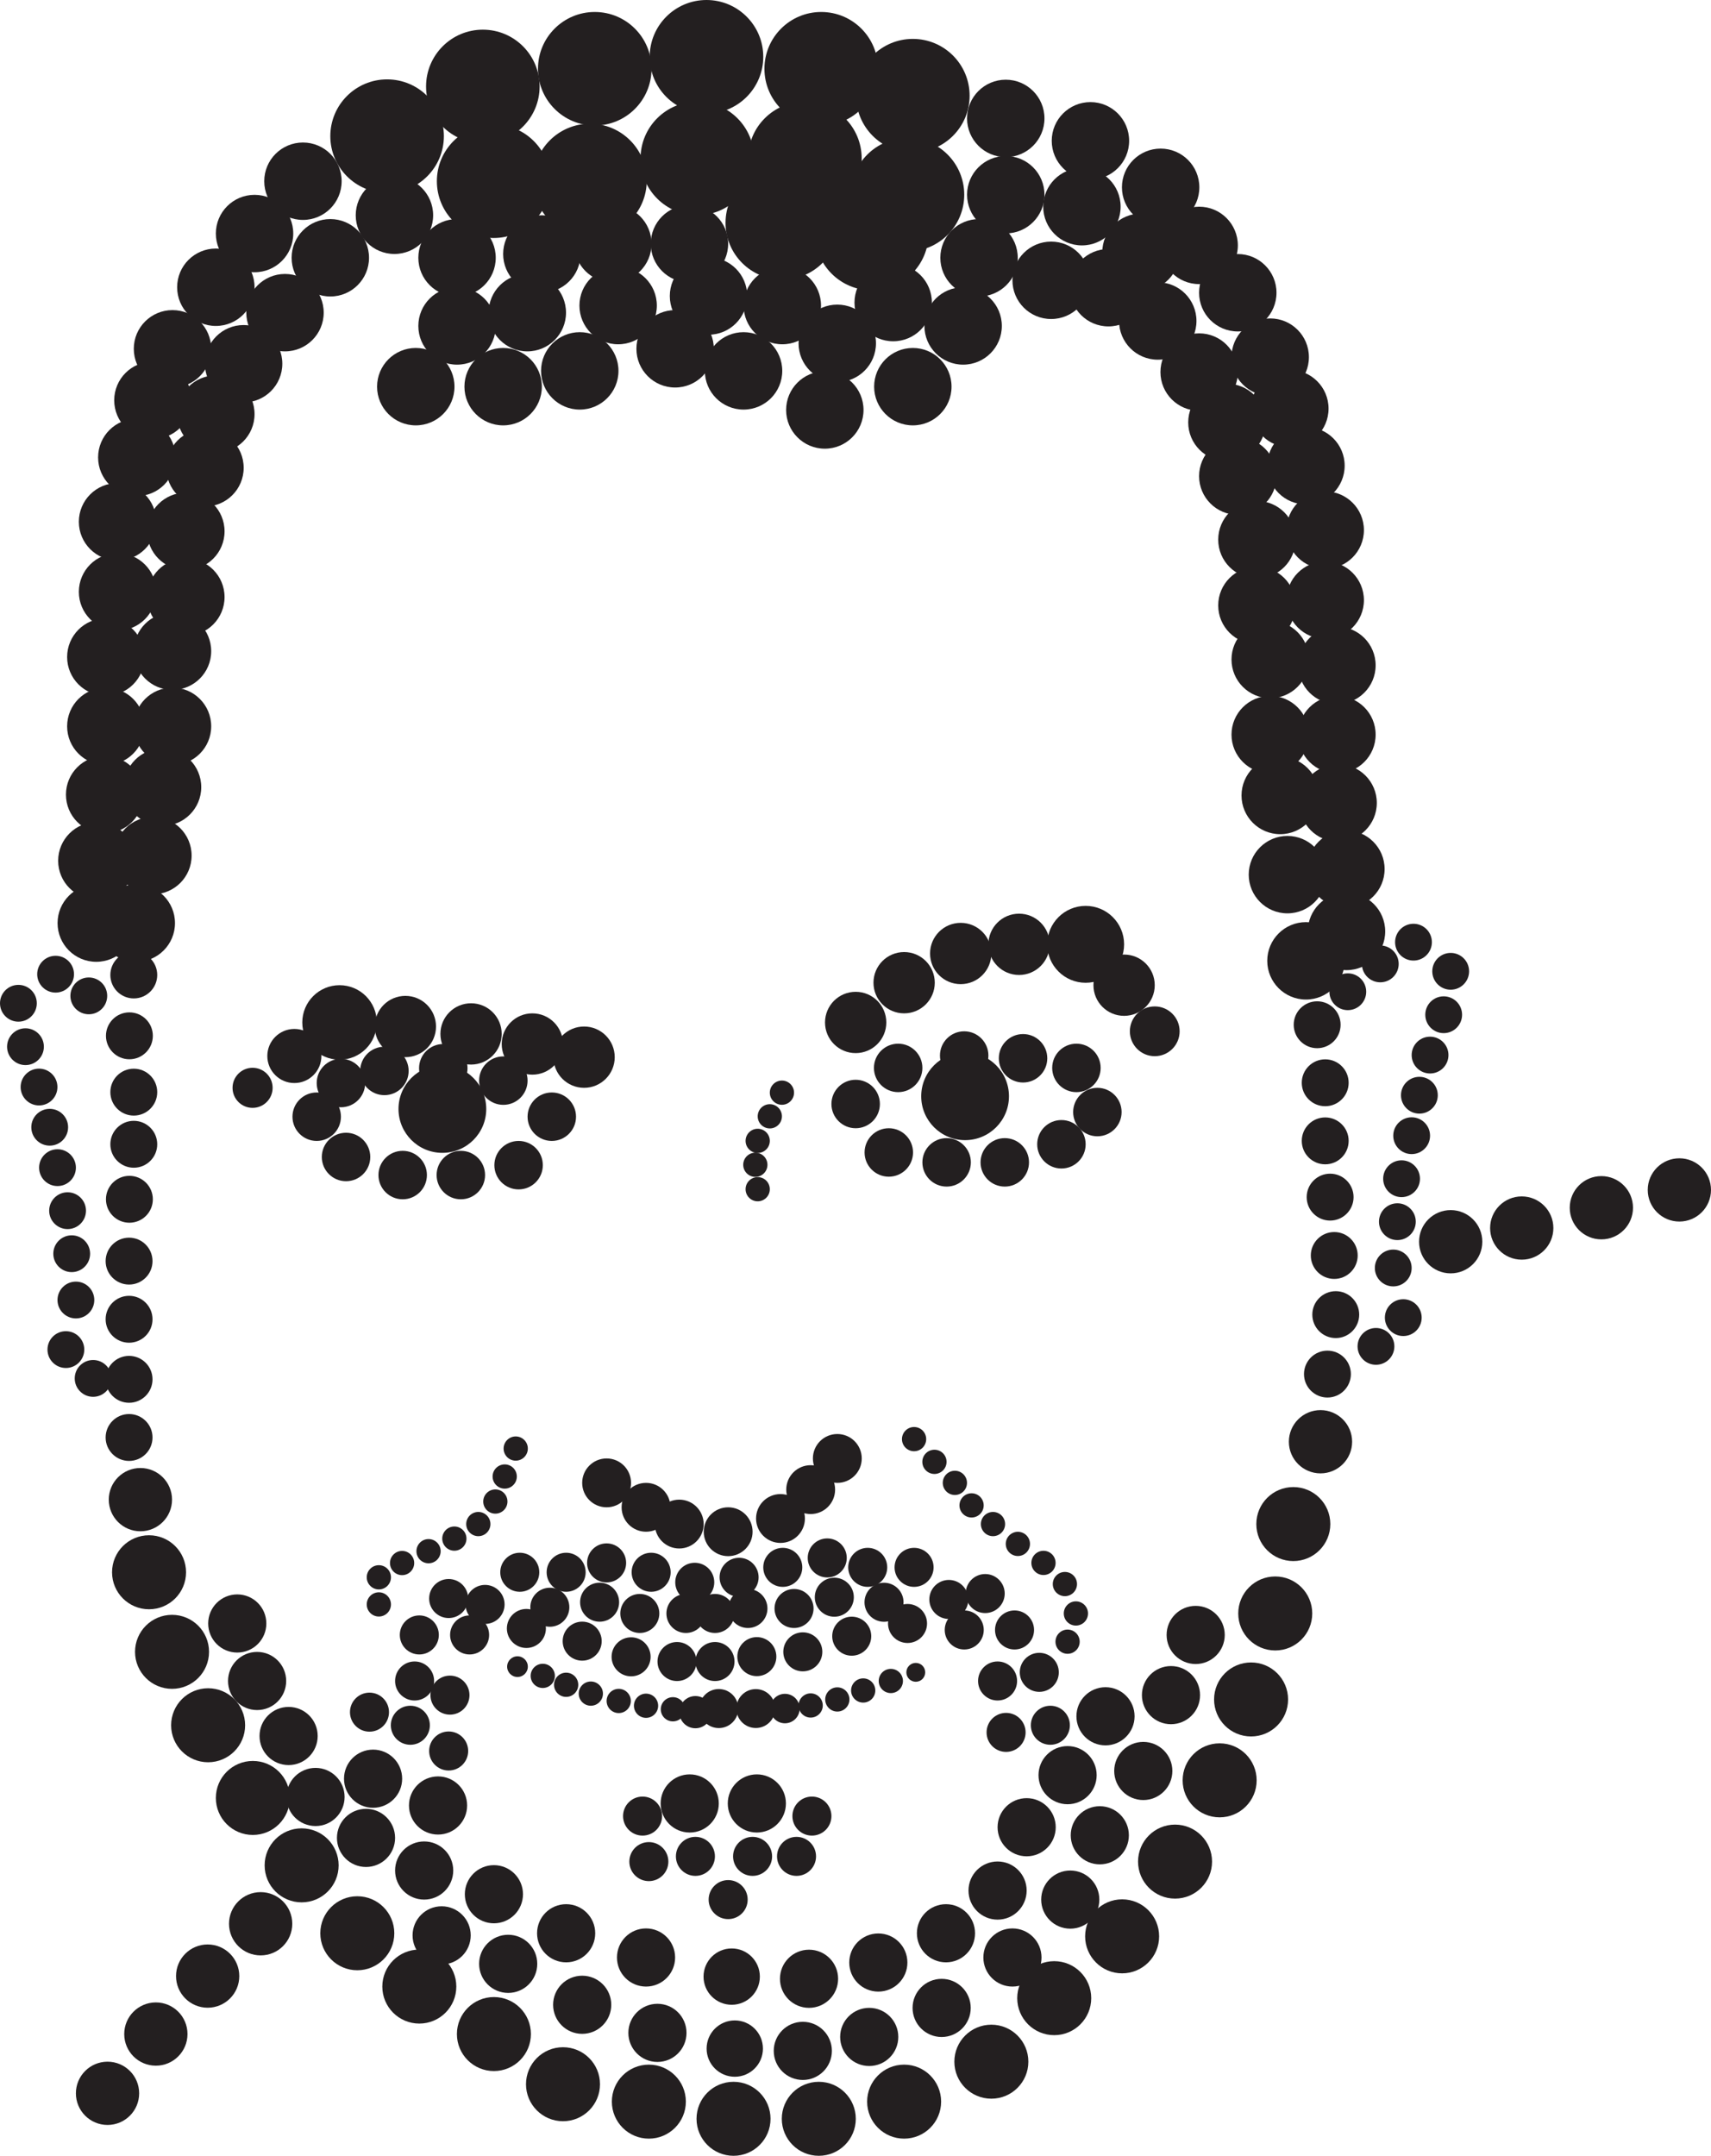 <?xml version="1.0" encoding="UTF-8"?>
<svg id="Layer_2" data-name="Layer 2" xmlns="http://www.w3.org/2000/svg" viewBox="0 0 261.27 329.17">
  <defs>
    <style>
      .cls-1 {
        fill: #231f20;
      }
    </style>
  </defs>
  <g id="Layer_2-2" data-name="Layer 2">
    <g>
      <g>
        <circle class="cls-1" cx="58.7" cy="163.52" r="3.7"/>
        <circle class="cls-1" cx="67.69" cy="163.11" r="3.7"/>
        <circle class="cls-1" cx="76.86" cy="165" r="3.7"/>
        <circle class="cls-1" cx="84.26" cy="170.51" r="3.7"/>
        <circle class="cls-1" cx="79.19" cy="177.91" r="3.7"/>
        <circle class="cls-1" cx="70.37" cy="179.42" r="3.7"/>
        <circle class="cls-1" cx="61.49" cy="179.42" r="3.7"/>
        <circle class="cls-1" cx="52.84" cy="176.66" r="3.7"/>
        <circle class="cls-1" cx="48.36" cy="170.51" r="3.7"/>
        <circle class="cls-1" cx="67.55" cy="169.33" r="6.7"/>
        <circle class="cls-1" cx="52.06" cy="165.37" r="3.7"/>
      </g>
      <circle class="cls-1" cx="89.19" cy="161.42" r="4.68"/>
      <circle class="cls-1" cx="81.29" cy="159.41" r="4.68"/>
      <circle class="cls-1" cx="71.93" cy="157.87" r="4.68"/>
      <circle class="cls-1" cx="61.9" cy="156.74" r="4.68"/>
      <circle class="cls-1" cx="51.85" cy="156.12" r="5.69"/>
      <circle class="cls-1" cx="44.95" cy="161.24" r="4.13"/>
      <circle class="cls-1" cx="38.57" cy="166.1" r="3.06"/>
      <g>
        <circle class="cls-1" cx="156.22" cy="161.59" r="3.7"/>
        <circle class="cls-1" cx="147.23" cy="161.17" r="3.7"/>
        <circle class="cls-1" cx="137.15" cy="163.06" r="3.7"/>
        <circle class="cls-1" cx="130.66" cy="168.57" r="3.7"/>
        <circle class="cls-1" cx="135.72" cy="175.97" r="3.7"/>
        <circle class="cls-1" cx="144.55" cy="177.48" r="3.7"/>
        <circle class="cls-1" cx="153.43" cy="177.48" r="3.7"/>
        <circle class="cls-1" cx="162.08" cy="174.72" r="3.7"/>
        <circle class="cls-1" cx="167.57" cy="169.8" r="3.7"/>
        <circle class="cls-1" cx="147.37" cy="167.39" r="6.7"/>
        <circle class="cls-1" cx="164.37" cy="163.06" r="3.7"/>
      </g>
      <circle class="cls-1" cx="130.66" cy="156.12" r="4.68"/>
      <circle class="cls-1" cx="138.06" cy="150.05" r="4.68"/>
      <circle class="cls-1" cx="146.7" cy="145.59" r="4.68"/>
      <circle class="cls-1" cx="155.61" cy="144.19" r="4.68"/>
      <circle class="cls-1" cx="165.78" cy="144.19" r="5.87"/>
      <circle class="cls-1" cx="171.65" cy="150.43" r="4.68"/>
      <circle class="cls-1" cx="176.33" cy="157.47" r="3.8"/>
      <circle class="cls-1" cx="92.63" cy="226.42" r="3.73"/>
      <circle class="cls-1" cx="111.19" cy="233.88" r="3.73"/>
      <circle class="cls-1" cx="127.86" cy="222.69" r="3.73"/>
      <circle class="cls-1" cx="103.72" cy="232.71" r="3.73"/>
      <circle class="cls-1" cx="119.18" cy="231.86" r="3.73"/>
      <circle class="cls-1" cx="123.79" cy="227.45" r="3.73"/>
      <circle class="cls-1" cx="98.65" cy="230.15" r="3.73"/>
      <g>
        <circle class="cls-1" cx="119.4" cy="166.84" r="1.85"/>
        <circle class="cls-1" cx="117.55" cy="170.45" r="1.85"/>
        <circle class="cls-1" cx="115.7" cy="174.2" r="1.85"/>
        <circle class="cls-1" cx="115.34" cy="177.85" r="1.85"/>
        <circle class="cls-1" cx="115.7" cy="181.58" r="1.85"/>
      </g>
      <circle class="cls-1" cx="79.02" cy="254.48" r="1.58"/>
      <circle class="cls-1" cx="82.88" cy="255.89" r="1.85"/>
      <circle class="cls-1" cx="86.45" cy="257.25" r="1.85"/>
      <circle class="cls-1" cx="90.22" cy="258.6" r="1.85"/>
      <circle class="cls-1" cx="94.48" cy="259.72" r="1.85"/>
      <circle class="cls-1" cx="98.65" cy="260.45" r="1.85"/>
      <circle class="cls-1" cx="102.75" cy="260.99" r="1.85"/>
      <circle class="cls-1" cx="106.19" cy="261.43" r="2.46"/>
      <circle class="cls-1" cx="109.76" cy="260.88" r="2.98"/>
      <circle class="cls-1" cx="115.41" cy="260.88" r="2.97"/>
      <circle class="cls-1" cx="131.81" cy="258.12" r="1.85"/>
      <circle class="cls-1" cx="136.03" cy="256.67" r="1.85"/>
      <circle class="cls-1" cx="139.84" cy="255.35" r="1.44"/>
      <circle class="cls-1" cx="127.86" cy="259.49" r="1.85"/>
      <circle class="cls-1" cx="123.79" cy="260.41" r="1.85"/>
      <circle class="cls-1" cx="119.86" cy="260.88" r="2.25"/>
      <circle class="cls-1" cx="99.43" cy="240.07" r="2.98"/>
      <circle class="cls-1" cx="97.7" cy="246.36" r="2.98"/>
      <circle class="cls-1" cx="96.37" cy="252.98" r="2.98"/>
      <circle class="cls-1" cx="106.09" cy="241.6" r="2.98"/>
      <circle class="cls-1" cx="104.74" cy="246.36" r="2.98"/>
      <circle class="cls-1" cx="103.38" cy="253.7" r="2.98"/>
      <circle class="cls-1" cx="92.63" cy="238.64" r="2.98"/>
      <circle class="cls-1" cx="91.56" cy="244.64" r="2.98"/>
      <circle class="cls-1" cx="88.9" cy="250.59" r="2.98"/>
      <circle class="cls-1" cx="86.45" cy="240.07" r="2.98"/>
      <circle class="cls-1" cx="83.96" cy="245.41" r="2.98"/>
      <circle class="cls-1" cx="80.38" cy="248.65" r="2.98"/>
      <circle class="cls-1" cx="79.37" cy="240.07" r="2.98"/>
      <circle class="cls-1" cx="74.07" cy="244.98" r="2.98"/>
      <circle class="cls-1" cx="71.71" cy="249.64" r="2.98"/>
      <circle class="cls-1" cx="68.51" cy="244.08" r="2.98"/>
      <circle class="cls-1" cx="64.03" cy="249.64" r="2.98"/>
      <g>
        <circle class="cls-1" cx="119.53" cy="239.32" r="2.98"/>
        <circle class="cls-1" cx="121.25" cy="245.6" r="2.98"/>
        <circle class="cls-1" cx="122.59" cy="252.22" r="2.98"/>
        <circle class="cls-1" cx="112.86" cy="240.84" r="2.98"/>
        <circle class="cls-1" cx="114.21" cy="245.6" r="2.98"/>
        <circle class="cls-1" cx="115.57" cy="252.95" r="2.98"/>
        <circle class="cls-1" cx="126.32" cy="237.88" r="2.98"/>
        <circle class="cls-1" cx="127.4" cy="243.88" r="2.98"/>
        <circle class="cls-1" cx="130.06" cy="249.83" r="2.98"/>
        <circle class="cls-1" cx="132.5" cy="239.32" r="2.98"/>
        <circle class="cls-1" cx="134.99" cy="244.65" r="2.98"/>
        <circle class="cls-1" cx="138.58" cy="247.89" r="2.98"/>
        <circle class="cls-1" cx="139.58" cy="239.32" r="2.98"/>
        <circle class="cls-1" cx="144.89" cy="244.22" r="2.98"/>
        <circle class="cls-1" cx="147.24" cy="248.88" r="2.98"/>
        <circle class="cls-1" cx="150.44" cy="243.32" r="2.98"/>
        <circle class="cls-1" cx="154.92" cy="248.88" r="2.98"/>
        <circle class="cls-1" cx="109.18" cy="253.7" r="2.98"/>
        <circle class="cls-1" cx="109.18" cy="246.36" r="2.98"/>
      </g>
      <circle class="cls-1" cx="105.32" cy="275.37" r="4.44"/>
      <circle class="cls-1" cx="115.57" cy="275.37" r="4.44"/>
      <circle class="cls-1" cx="106.19" cy="283.45" r="2.98"/>
      <circle class="cls-1" cx="114.92" cy="283.45" r="2.98"/>
      <circle class="cls-1" cx="123.98" cy="277.3" r="2.98"/>
      <circle class="cls-1" cx="98.12" cy="277.3" r="2.98"/>
      <circle class="cls-1" cx="99.08" cy="284.25" r="2.98"/>
      <circle class="cls-1" cx="121.63" cy="283.45" r="2.98"/>
      <circle class="cls-1" cx="111.19" cy="290.05" r="2.98"/>
      <circle class="cls-1" cx="158.7" cy="255.35" r="2.98"/>
      <circle class="cls-1" cx="160.39" cy="263.43" r="2.98"/>
      <circle class="cls-1" cx="111.73" cy="301.81" r="4.3"/>
      <circle class="cls-1" cx="112.2" cy="312.8" r="4.3"/>
      <circle class="cls-1" cx="112.01" cy="323.52" r="5.65"/>
      <circle class="cls-1" cx="125.03" cy="323.52" r="5.65"/>
      <circle class="cls-1" cx="99.08" cy="320.9" r="5.65"/>
      <circle class="cls-1" cx="138.06" cy="320.9" r="5.65"/>
      <circle class="cls-1" cx="85.97" cy="318.24" r="5.65"/>
      <circle class="cls-1" cx="151.38" cy="314.8" r="5.65"/>
      <circle class="cls-1" cx="160.98" cy="305.1" r="5.65"/>
      <circle class="cls-1" cx="171.35" cy="295.66" r="5.65"/>
      <circle class="cls-1" cx="179.43" cy="284.25" r="5.65"/>
      <circle class="cls-1" cx="186.24" cy="271.84" r="5.65"/>
      <circle class="cls-1" cx="191.04" cy="259.49" r="5.65"/>
      <circle class="cls-1" cx="194.73" cy="246.36" r="5.65"/>
      <circle class="cls-1" cx="197.49" cy="232.71" r="5.65"/>
      <circle class="cls-1" cx="201.64" cy="220.14" r="4.83"/>
      <circle class="cls-1" cx="202.7" cy="209.81" r="3.58"/>
      <circle class="cls-1" cx="75.42" cy="310.58" r="5.65"/>
      <circle class="cls-1" cx="64.03" cy="303.33" r="5.65"/>
      <circle class="cls-1" cx="54.56" cy="295.19" r="5.65"/>
      <circle class="cls-1" cx="46.06" cy="284.82" r="5.65"/>
      <circle class="cls-1" cx="38.61" cy="274.53" r="5.65"/>
      <circle class="cls-1" cx="31.78" cy="263.43" r="5.65"/>
      <circle class="cls-1" cx="26.27" cy="252.22" r="5.65"/>
      <circle class="cls-1" cx="22.76" cy="240.07" r="5.65"/>
      <circle class="cls-1" cx="21.44" cy="228.98" r="4.83"/>
      <circle class="cls-1" cx="19.71" cy="219.49" r="3.58"/>
      <circle class="cls-1" cx="19.71" cy="210.61" r="3.58"/>
      <circle class="cls-1" cx="19.71" cy="201.44" r="3.58"/>
      <circle class="cls-1" cx="19.71" cy="192.56" r="3.58"/>
      <circle class="cls-1" cx="19.76" cy="183.12" r="3.58"/>
      <circle class="cls-1" cx="20.43" cy="174.72" r="3.58"/>
      <circle class="cls-1" cx="20.43" cy="166.76" r="3.58"/>
      <circle class="cls-1" cx="19.76" cy="158.16" r="3.58"/>
      <circle class="cls-1" cx="20.43" cy="148.87" r="3.58"/>
      <circle class="cls-1" cx="203.97" cy="200.73" r="3.58"/>
      <circle class="cls-1" cx="203.74" cy="191.7" r="3.58"/>
      <circle class="cls-1" cx="203.11" cy="182.79" r="3.58"/>
      <circle class="cls-1" cx="202.36" cy="174.2" r="3.58"/>
      <circle class="cls-1" cx="202.36" cy="165.33" r="3.58"/>
      <circle class="cls-1" cx="201.13" cy="156.47" r="3.58"/>
      <circle class="cls-1" cx="63.31" cy="256.67" r="2.98"/>
      <circle class="cls-1" cx="62.66" cy="263.43" r="2.98"/>
      <circle class="cls-1" cx="56.42" cy="261.43" r="2.98"/>
      <circle class="cls-1" cx="68.51" cy="267.36" r="2.98"/>
      <circle class="cls-1" cx="68.71" cy="258.83" r="2.98"/>
      <circle class="cls-1" cx="152.33" cy="256.67" r="2.98"/>
      <circle class="cls-1" cx="153.63" cy="264.52" r="2.98"/>
      <circle class="cls-1" cx="66.89" cy="275.68" r="4.44"/>
      <circle class="cls-1" cx="56.97" cy="271.59" r="4.44"/>
      <circle class="cls-1" cx="44.07" cy="265.07" r="4.44"/>
      <circle class="cls-1" cx="64.77" cy="285.61" r="4.44"/>
      <circle class="cls-1" cx="55.89" cy="280.63" r="4.44"/>
      <circle class="cls-1" cx="48.18" cy="274.38" r="4.44"/>
      <circle class="cls-1" cx="86.45" cy="295.19" r="4.44"/>
      <circle class="cls-1" cx="75.42" cy="289.23" r="4.44"/>
      <circle class="cls-1" cx="67.44" cy="295.51" r="4.44"/>
      <circle class="cls-1" cx="77.6" cy="299.86" r="4.44"/>
      <circle class="cls-1" cx="88.9" cy="306.11" r="4.44"/>
      <circle class="cls-1" cx="100.39" cy="310.4" r="4.44"/>
      <circle class="cls-1" cx="98.65" cy="298.89" r="4.44"/>
      <circle class="cls-1" cx="122.59" cy="313.15" r="4.44"/>
      <circle class="cls-1" cx="123.54" cy="302.14" r="4.44"/>
      <circle class="cls-1" cx="132.73" cy="311.02" r="4.44"/>
      <circle class="cls-1" cx="134.12" cy="299.66" r="4.44"/>
      <circle class="cls-1" cx="143.79" cy="306.59" r="4.44"/>
      <circle class="cls-1" cx="144.45" cy="295.19" r="4.44"/>
      <circle class="cls-1" cx="154.6" cy="298.89" r="4.44"/>
      <circle class="cls-1" cx="152.33" cy="288.67" r="4.44"/>
      <circle class="cls-1" cx="163.43" cy="290.05" r="4.44"/>
      <circle class="cls-1" cx="167.94" cy="280.23" r="4.44"/>
      <circle class="cls-1" cx="156.77" cy="279" r="4.44"/>
      <circle class="cls-1" cx="163.02" cy="271.05" r="4.44"/>
      <circle class="cls-1" cx="174.58" cy="270.41" r="4.44"/>
      <circle class="cls-1" cx="168.81" cy="262.06" r="4.44"/>
      <circle class="cls-1" cx="178.81" cy="258.83" r="4.44"/>
      <circle class="cls-1" cx="39.26" cy="256.67" r="4.44"/>
      <circle class="cls-1" cx="36.23" cy="247.89" r="4.44"/>
      <circle class="cls-1" cx="182.58" cy="249.64" r="4.44"/>
      <circle class="cls-1" cx="13.56" cy="152.06" r="2.81"/>
      <circle class="cls-1" cx="8.49" cy="148.75" r="2.81"/>
      <circle class="cls-1" cx="10.95" cy="191.43" r="2.81"/>
      <circle class="cls-1" cx="2.81" cy="153.19" r="2.81"/>
      <circle class="cls-1" cx="3.89" cy="159.82" r="2.81"/>
      <circle class="cls-1" cx="5.96" cy="165.98" r="2.81"/>
      <circle class="cls-1" cx="7.59" cy="172.12" r="2.81"/>
      <circle class="cls-1" cx="8.78" cy="178.29" r="2.81"/>
      <circle class="cls-1" cx="10.32" cy="184.86" r="2.81"/>
      <circle class="cls-1" cx="11.59" cy="198.5" r="2.81"/>
      <circle class="cls-1" cx="10.06" cy="206.07" r="2.81"/>
      <circle class="cls-1" cx="14.22" cy="210.47" r="2.81"/>
      <circle class="cls-1" cx="210.77" cy="147.18" r="2.81"/>
      <circle class="cls-1" cx="215.84" cy="143.86" r="2.81"/>
      <circle class="cls-1" cx="213.38" cy="186.54" r="2.81"/>
      <circle class="cls-1" cx="221.52" cy="148.31" r="2.81"/>
      <circle class="cls-1" cx="220.45" cy="154.94" r="2.81"/>
      <circle class="cls-1" cx="218.37" cy="161.1" r="2.81"/>
      <circle class="cls-1" cx="216.74" cy="167.23" r="2.81"/>
      <circle class="cls-1" cx="215.56" cy="173.41" r="2.81"/>
      <circle class="cls-1" cx="214.02" cy="179.98" r="2.81"/>
      <circle class="cls-1" cx="212.75" cy="193.61" r="2.81"/>
      <circle class="cls-1" cx="214.28" cy="201.19" r="2.81"/>
      <circle class="cls-1" cx="210.11" cy="205.58" r="2.81"/>
      <circle class="cls-1" cx="205.81" cy="151.43" r="2.81"/>
      <circle class="cls-1" cx="78.75" cy="221.18" r="1.85"/>
      <circle class="cls-1" cx="77.07" cy="225.45" r="1.85"/>
      <circle class="cls-1" cx="75.64" cy="229.27" r="1.85"/>
      <circle class="cls-1" cx="73.04" cy="232.71" r="1.85"/>
      <circle class="cls-1" cx="69.38" cy="234.93" r="1.85"/>
      <circle class="cls-1" cx="65.44" cy="236.85" r="1.85"/>
      <circle class="cls-1" cx="61.4" cy="238.66" r="1.85"/>
      <circle class="cls-1" cx="57.85" cy="240.84" r="1.85"/>
      <circle class="cls-1" cx="57.85" cy="244.98" r="1.85"/>
      <circle class="cls-1" cx="139.58" cy="219.74" r="1.85"/>
      <circle class="cls-1" cx="142.69" cy="223.21" r="1.85"/>
      <circle class="cls-1" cx="145.81" cy="226.42" r="1.85"/>
      <circle class="cls-1" cx="148.36" cy="229.86" r="1.85"/>
      <circle class="cls-1" cx="151.63" cy="232.71" r="1.85"/>
      <circle class="cls-1" cx="155.43" cy="235.74" r="1.85"/>
      <circle class="cls-1" cx="159.34" cy="238.64" r="1.85"/>
      <circle class="cls-1" cx="162.61" cy="241.87" r="1.85"/>
      <circle class="cls-1" cx="164.29" cy="246.36" r="1.85"/>
      <circle class="cls-1" cx="163.02" cy="250.67" r="1.85"/>
      <circle class="cls-1" cx="20.81" cy="140.95" r="5.91"/>
      <circle class="cls-1" cx="14.7" cy="140.95" r="5.91"/>
      <circle class="cls-1" cx="14.79" cy="131.43" r="5.91"/>
      <circle class="cls-1" cx="23.35" cy="130.64" r="5.91"/>
      <circle class="cls-1" cx="15.98" cy="121.33" r="5.91"/>
      <circle class="cls-1" cx="24.82" cy="120.19" r="5.91"/>
      <circle class="cls-1" cx="16.16" cy="110.9" r="5.91"/>
      <circle class="cls-1" cx="26.34" cy="110.9" r="5.91"/>
      <circle class="cls-1" cx="26.34" cy="99.43" r="5.91"/>
      <circle class="cls-1" cx="16.16" cy="100.32" r="5.91"/>
      <circle class="cls-1" cx="17.95" cy="90.37" r="5.91"/>
      <circle class="cls-1" cx="28.38" cy="91.17" r="5.91"/>
      <circle class="cls-1" cx="17.95" cy="79.67" r="5.91"/>
      <circle class="cls-1" cx="28.38" cy="81.13" r="5.91"/>
      <circle class="cls-1" cx="20.89" cy="69.84" r="5.91"/>
      <circle class="cls-1" cx="31.3" cy="71.43" r="5.91"/>
      <circle class="cls-1" cx="23.35" cy="61.12" r="5.91"/>
      <circle class="cls-1" cx="32.96" cy="63.23" r="5.91"/>
      <circle class="cls-1" cx="26.34" cy="53.26" r="5.91"/>
      <circle class="cls-1" cx="37.2" cy="55.54" r="5.91"/>
      <circle class="cls-1" cx="32.96" cy="43.86" r="5.91"/>
      <circle class="cls-1" cx="43.52" cy="47.74" r="5.91"/>
      <circle class="cls-1" cx="38.87" cy="35.66" r="5.91"/>
      <circle class="cls-1" cx="46.26" cy="27.67" r="5.91"/>
      <circle class="cls-1" cx="50.44" cy="39.36" r="5.91"/>
      <circle class="cls-1" cx="60.23" cy="32.87" r="5.91"/>
      <circle class="cls-1" cx="69.79" cy="39.36" r="5.91"/>
      <circle class="cls-1" cx="69.79" cy="49.77" r="5.91"/>
      <circle class="cls-1" cx="63.49" cy="59.04" r="5.91"/>
      <circle class="cls-1" cx="76.83" cy="59.04" r="5.91"/>
      <circle class="cls-1" cx="80.52" cy="47.74" r="5.91"/>
      <circle class="cls-1" cx="82.74" cy="38.78" r="5.91"/>
      <circle class="cls-1" cx="88.53" cy="56.63" r="5.91"/>
      <circle class="cls-1" cx="94.39" cy="46.66" r="5.91"/>
      <circle class="cls-1" cx="105.28" cy="37.22" r="5.91"/>
      <circle class="cls-1" cx="103.09" cy="53.26" r="5.91"/>
      <circle class="cls-1" cx="113.54" cy="56.63" r="5.91"/>
      <circle class="cls-1" cx="125.95" cy="62.6" r="5.91"/>
      <circle class="cls-1" cx="119.46" cy="46.66" r="5.91"/>
      <circle class="cls-1" cx="127.85" cy="52.42" r="5.91"/>
      <circle class="cls-1" cx="139.39" cy="59.04" r="5.91"/>
      <circle class="cls-1" cx="147.07" cy="49.77" r="5.91"/>
      <circle class="cls-1" cx="136.39" cy="46.2" r="5.91"/>
      <circle class="cls-1" cx="93.58" cy="37.22" r="5.91"/>
      <circle class="cls-1" cx="59.11" cy="20.79" r="8.67"/>
      <circle class="cls-1" cx="75.38" cy="27.67" r="8.67"/>
      <circle class="cls-1" cx="73.73" cy="13.2" r="8.67"/>
      <circle class="cls-1" cx="90.09" cy="27.56" r="8.67"/>
      <circle class="cls-1" cx="90.82" cy="10.5" r="8.67"/>
      <circle class="cls-1" cx="107.88" cy="8.67" r="8.67"/>
      <circle class="cls-1" cx="106.48" cy="24.19" r="8.67"/>
      <circle class="cls-1" cx="119.46" cy="34.03" r="8.67"/>
      <circle class="cls-1" cx="125.4" cy="10.5" r="8.67"/>
      <circle class="cls-1" cx="122.91" cy="24.19" r="8.67"/>
      <circle class="cls-1" cx="108.19" cy="45.2" r="5.91"/>
      <circle class="cls-1" cx="139.39" cy="14.61" r="8.67"/>
      <circle class="cls-1" cx="138.57" cy="29.73" r="8.67"/>
      <circle class="cls-1" cx="133.12" cy="35.66" r="8.67"/>
      <circle class="cls-1" cx="199.42" cy="146.71" r="5.91"/>
      <circle class="cls-1" cx="205.61" cy="142.22" r="5.91"/>
      <circle class="cls-1" cx="205.52" cy="132.7" r="5.91"/>
      <circle class="cls-1" cx="196.59" cy="133.55" r="5.91"/>
      <circle class="cls-1" cx="204.33" cy="122.6" r="5.91"/>
      <circle class="cls-1" cx="195.49" cy="121.46" r="5.91"/>
      <circle class="cls-1" cx="204.15" cy="112.17" r="5.91"/>
      <circle class="cls-1" cx="193.96" cy="112.17" r="5.91"/>
      <circle class="cls-1" cx="193.96" cy="100.7" r="5.91"/>
      <circle class="cls-1" cx="204.15" cy="101.59" r="5.91"/>
      <circle class="cls-1" cx="202.36" cy="91.64" r="5.91"/>
      <circle class="cls-1" cx="191.93" cy="92.44" r="5.91"/>
      <circle class="cls-1" cx="202.36" cy="80.94" r="5.91"/>
      <circle class="cls-1" cx="191.93" cy="82.4" r="5.91"/>
      <circle class="cls-1" cx="199.42" cy="71.11" r="5.91"/>
      <circle class="cls-1" cx="189.01" cy="72.7" r="5.91"/>
      <circle class="cls-1" cx="196.96" cy="62.39" r="5.91"/>
      <circle class="cls-1" cx="187.35" cy="64.5" r="5.91"/>
      <circle class="cls-1" cx="193.96" cy="54.53" r="5.91"/>
      <circle class="cls-1" cx="183.11" cy="56.81" r="5.91"/>
      <circle class="cls-1" cx="176.79" cy="49.01" r="5.91"/>
      <circle class="cls-1" cx="149.5" cy="39.36" r="5.91"/>
      <circle class="cls-1" cx="153.58" cy="18.08" r="5.91"/>
      <circle class="cls-1" cx="153.58" cy="29.73" r="5.91"/>
      <circle class="cls-1" cx="189.01" cy="44.7" r="5.91"/>
      <circle class="cls-1" cx="160.51" cy="42.8" r="5.91"/>
      <circle class="cls-1" cx="169.26" cy="43.93" r="5.91"/>
      <circle class="cls-1" cx="165.21" cy="31.56" r="5.91"/>
      <circle class="cls-1" cx="177.23" cy="28.6" r="5.91"/>
      <circle class="cls-1" cx="166.51" cy="21.5" r="5.91"/>
      <circle class="cls-1" cx="183.11" cy="37.47" r="5.91"/>
      <circle class="cls-1" cx="174.23" cy="38.52" r="5.91"/>
      <circle class="cls-1" cx="221.52" cy="189.6" r="4.83"/>
      <circle class="cls-1" cx="232.37" cy="187.51" r="4.83"/>
      <circle class="cls-1" cx="244.53" cy="184.41" r="4.83"/>
      <circle class="cls-1" cx="256.44" cy="181.69" r="4.83"/>
      <circle class="cls-1" cx="39.8" cy="293.74" r="4.83"/>
      <circle class="cls-1" cx="31.71" cy="301.73" r="4.83"/>
      <circle class="cls-1" cx="23.8" cy="310.58" r="4.83"/>
      <circle class="cls-1" cx="16.42" cy="319.63" r="4.83"/>
    </g>
  </g>
</svg>